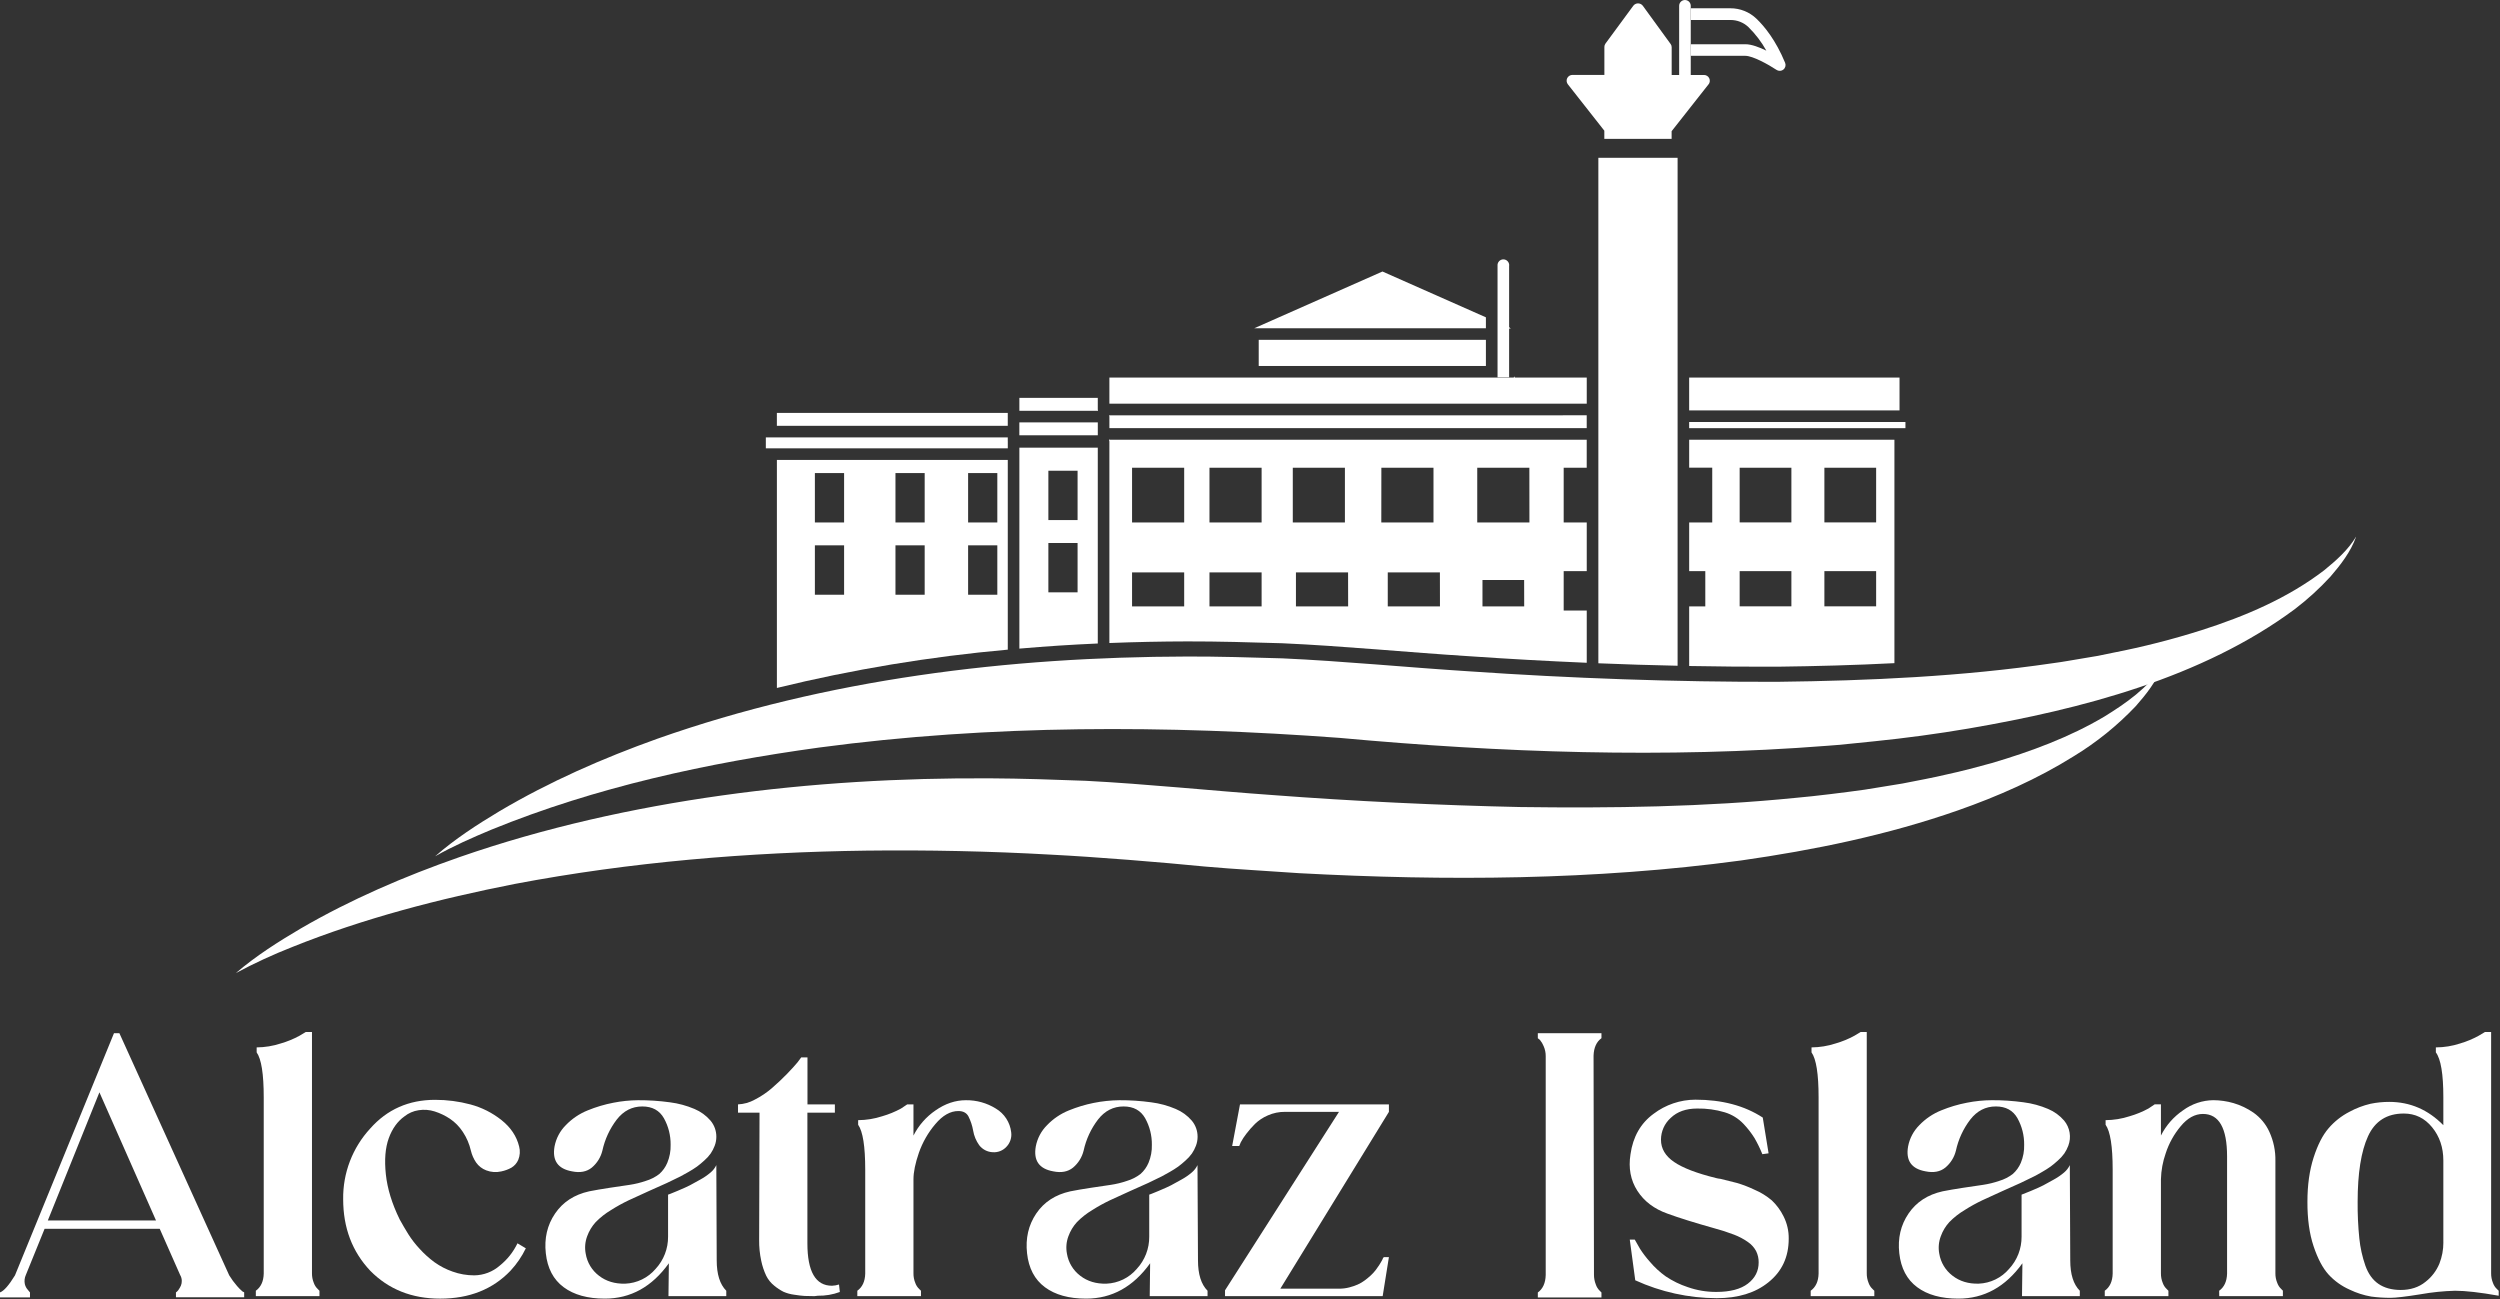 <svg width="1626" height="845" viewBox="0 0 1626 845" fill="none" xmlns="http://www.w3.org/2000/svg">
<rect x="0" y="0" width="1626" height="845" fill="#333333" stroke="none"/>
<g clip-path="url(#clip0_4994_459)">
<path d="M1111.21 54.87L1087.34 85.19L1087.22 85.37V90.32H1043.45V85L1019.73 54.83C1019.29 54.27 1019.02 53.599 1018.95 52.892C1018.87 52.185 1019 51.472 1019.31 50.834C1019.63 50.196 1020.11 49.659 1020.72 49.285C1021.32 48.911 1022.02 48.715 1022.73 48.72H1043.49V30.45C1043.5 29.714 1043.73 28.999 1044.16 28.4L1062.29 3.74C1062.65 3.261 1063.12 2.873 1063.66 2.606C1064.19 2.339 1064.79 2.2 1065.39 2.2C1065.98 2.2 1066.58 2.339 1067.11 2.606C1067.65 2.873 1068.12 3.261 1068.48 3.74L1086.58 28.63C1087.02 29.222 1087.26 29.941 1087.26 30.68V48.76H1108.26C1108.97 48.755 1109.67 48.951 1110.27 49.325C1110.88 49.699 1111.36 50.236 1111.68 50.874C1111.99 51.512 1112.12 52.225 1112.04 52.932C1111.97 53.639 1111.7 54.31 1111.26 54.87H1111.21Z" fill="white"/>
<path d="M1159.93 45.22C1159.25 45.777 1158.4 46.078 1157.52 46.07C1156.78 46.074 1156.06 45.858 1155.45 45.45C1150.14 41.92 1139.97 36.31 1135.19 36.31H1099.66V28.77H1135.19C1139.19 28.77 1144.28 30.72 1148.84 32.95C1145.71 27.314 1141.78 22.156 1137.19 17.63C1134.02 14.617 1129.8 12.957 1125.42 13H1099.66V5.38H1125.42C1131.76 5.355 1137.85 7.798 1142.42 12.19C1147.58 17.13 1155.02 26.19 1161.05 40.87C1161.35 41.619 1161.41 42.446 1161.21 43.229C1161 44.012 1160.56 44.71 1159.93 45.22Z" fill="white"/>
<path d="M1099.66 3.78V48.78H1092.12V3.78C1092.12 2.78 1092.52 1.821 1093.22 1.114C1093.93 0.407 1094.89 0.01 1095.89 0.01C1096.89 0.01 1097.85 0.407 1098.56 1.114C1099.26 1.821 1099.66 2.78 1099.66 3.78Z" fill="white"/>
<path d="M1098.64 286V304.18H1113.64V339.8H1098.64V371.45H1109.13V394.39H1098.64V433.17C1117.95 433.52 1137.15 433.7 1156.06 433.62C1181.33 433.3 1206.74 432.62 1232.13 431.32V286H1098.64ZM1165.12 394.35H1131.47V371.45H1165.12V394.35ZM1165.12 339.76H1131.47V304.22H1165.12V339.76ZM1220.24 394.35H1186.58V371.45H1220.24V394.35ZM1220.24 339.76H1186.58V304.22H1220.24V339.76Z" fill="white"/>
<path d="M505.29 299.13V447.45C554.648 435.377 604.848 427.047 655.46 422.53V299.13H505.29ZM549 386.8H530V354.7H549V386.8ZM549 339.8H530V307.7H549V339.8ZM601.41 386.8H582.41V354.7H601.41V386.8ZM601.41 339.8H582.41V307.7H601.41V339.8ZM648.66 386.8H629.66V354.7H648.66V386.8ZM648.66 339.8H629.66V307.7H648.66V339.8Z" fill="white"/>
<path d="M655.45 268.56H505.28V276.95H655.45V268.56Z" fill="white"/>
<path d="M714.12 267.18H663V258.79H714V266.33C713.999 266.617 714.039 266.903 714.12 267.18Z" fill="white"/>
<path d="M721.46 270.11C721.534 270.387 721.567 270.673 721.56 270.96V270.11H721.46ZM714 266.33V267.18H714.1C714.026 266.902 713.993 266.616 714 266.33Z" fill="white"/>
<path d="M714.01 274.72H662.98V283.11H714.01V274.72Z" fill="white"/>
<path d="M721.29 286C721.449 286.345 721.534 286.72 721.54 287.1C721.55 287.017 721.55 286.933 721.54 286.85V286H721.29Z" fill="white"/>
<path d="M1032 270.11V278.47H721.55V271C721.557 270.713 721.524 270.427 721.45 270.15L1032 270.11Z" fill="white"/>
<path d="M721.46 270.11C721.534 270.387 721.567 270.673 721.56 270.96V270.11H721.46ZM714 266.33V267.18H714.1C714.026 266.902 713.993 266.616 714 266.33Z" fill="white"/>
<path d="M1032 304.22V286H721.29C721.449 286.345 721.534 286.72 721.54 287.1C721.55 287.183 721.55 287.267 721.54 287.35V418.22C738.473 417.553 755.377 417.203 772.25 417.17C791.36 417.12 814.89 417.77 833.97 418.37C873.06 420.1 916.66 424.37 955.64 426.81C980.64 428.54 1006.28 429.97 1032.02 431.07V397.07H1017.02V371.45H1032.02V339.8H1017.02V304.22H1032ZM770.19 394.39H736.29V372.3H770.19V394.39ZM770.19 339.8H736.29V304.22H770.19V339.8ZM820.55 394.39H786.64V372.3H820.55V394.39ZM820.55 339.8H786.64V304.22H820.55V339.8ZM840.83 304.22H874.73V339.8H840.83V304.22ZM876.83 394.39H842.88V372.3H876.79L876.83 394.39ZM898.44 304.22H932.34V339.8H898.4L898.44 304.22ZM936.55 394.39H902.6V372.3H936.51L936.55 394.39ZM991.34 394.39H964.2V377.23H991.3L991.34 394.39ZM994.74 339.8H960.8V304.22H994.7L994.74 339.8Z" fill="white"/>
<path d="M721.29 286C721.449 286.345 721.534 286.72 721.54 287.1C721.55 287.183 721.55 287.267 721.54 287.35V286H721.29Z" fill="white"/>
<path d="M985.29 245.05V245.4H984.46C984.759 245.345 985.042 245.225 985.29 245.05Z" fill="white"/>
<path d="M1032.02 245.57H721.55V262.55H1032.02V245.57Z" fill="white"/>
<path d="M984.46 245.4H985.29V245.05C985.042 245.225 984.759 245.345 984.46 245.4Z" fill="white"/>
<path d="M1091.11 102.62V433C1073.98 432.65 1056.75 432.1 1039.57 431.4V102.62H1091.11Z" fill="white"/>
<path d="M966.43 221.03H818.67V238.03H966.43V221.03Z" fill="white"/>
<path d="M966.43 206.39V213.5H815.76L899.15 176.59L966.43 206.39Z" fill="white"/>
<path d="M982.51 213.5H981.53V213.07L982.51 213.5Z" fill="white"/>
<path d="M663 291.17V421.86C680 420.38 697 419.27 714 418.53V291.17H663ZM700.86 385.27H681.86V353.15H700.86V385.27ZM700.86 338.27H681.86V306.17H700.86V338.27Z" fill="white"/>
<path d="M655.47 287.14C655.459 287.223 655.459 287.307 655.47 287.39V291.59H498.1V284.48H655.45V286.89C655.447 286.974 655.454 287.058 655.47 287.14Z" fill="white"/>
<path d="M655.46 286.89V287.39C655.487 287.224 655.487 287.055 655.46 286.89ZM655.46 286.89V287.39C655.487 287.224 655.487 287.055 655.46 286.89Z" fill="white"/>
<path d="M981.53 172.88V245.4H974V172.88C973.945 172.351 974.003 171.816 974.168 171.311C974.333 170.805 974.602 170.34 974.959 169.945C975.315 169.55 975.75 169.234 976.236 169.018C976.722 168.802 977.248 168.69 977.78 168.69C978.312 168.69 978.838 168.802 979.324 169.018C979.81 169.234 980.245 169.55 980.601 169.945C980.958 170.34 981.227 170.805 981.392 171.311C981.557 171.816 981.614 172.351 981.56 172.88H981.53Z" fill="white"/>
<path d="M982.51 213.5H981.53V213.07L982.51 213.5Z" fill="white"/>
<path d="M985.29 245.05V245.4H984.46C984.759 245.345 985.042 245.225 985.29 245.05Z" fill="white"/>
<path d="M981.53 213.07V213.5H982.53L981.53 213.07ZM984.46 245.4H985.29V245.05C985.042 245.225 984.759 245.345 984.46 245.4Z" fill="white"/>
<path d="M1235.45 245.57H1098.63V266.93H1235.45V245.57Z" fill="white"/>
<path d="M1239.3 274.47H1098.63V278.48H1239.3V274.47Z" fill="white"/>
<path d="M1532.38 349.18C1528.92 358.88 1522.38 367.33 1515.69 375.07C1508.65 382.727 1500.95 389.753 1492.69 396.07C1432.44 440.9 1353.34 461.32 1280.31 473.84C1260.21 477.27 1239.31 480.08 1219.02 482.14C1211.22 482.85 1195.66 484.66 1188.28 485.07C1083.2 493.29 976.12 489.53 871.28 479.92C758.84 471.59 644.64 471.22 532.77 486.2C460.14 496.2 387.64 511.87 319.59 539.62C307.14 544.82 294.76 550.28 283 556.93C295.85 545.69 310.28 536.36 324.89 527.59C357.39 508.37 392.06 493.16 427.61 480.45C537.83 441.57 655.77 427.28 772.28 427C791.38 426.94 814.92 427.6 834 428.19C873.09 429.93 916.68 434.19 955.67 436.64C1021.13 441.15 1090.41 443.64 1156.06 443.45C1215.64 442.73 1276.06 440.03 1335.06 431.36C1342.06 430.46 1348.06 429.28 1354.69 428.21L1364.51 426.56L1374.23 424.56C1393.72 420.773 1412.97 415.865 1431.89 409.86C1460.09 400.86 1488.11 388.96 1511.7 370.86C1519.43 364.56 1527.12 357.76 1532.33 349.15L1532.38 349.18Z" fill="white"/>
<path d="M1406.11 433.57C1402.51 443.22 1395.91 451.57 1389.11 459.27C1377.15 471.901 1363.55 482.878 1348.68 491.91C1325.28 506.57 1299.39 517.98 1273.36 527.1C1227.61 543.1 1180.11 552.85 1132.25 559.67C1037.16 572.5 940.56 573.04 844.89 567.91C825.12 566.48 803.23 565.36 783.65 563.6C754.81 560.76 712.2 557.3 683.35 555.85C643.87 553.61 602.98 552.76 563.45 553.25C487.02 554.25 410.08 560.65 334.93 574.89C285.73 584.55 236.78 597.21 190.19 615.89C177.604 620.83 165.319 626.507 153.4 632.89C166.4 621.76 180.9 612.56 195.61 603.89C228.31 584.89 263.13 569.95 298.81 557.48C353.94 538.32 411.64 525.48 469.41 517.38C527.01 509.29 586.16 505.87 644.3 506.23C663.42 506.3 687 507.11 706.1 507.83C745.22 509.83 788.84 514.38 827.87 517.12C879.42 521.05 936.54 523.79 988.38 524.89C1048.18 525.7 1108.7 524.89 1168.24 518.89C1180.07 517.89 1200.94 515.27 1212.79 513.6C1219.95 512.38 1230.11 510.86 1237.36 509.6C1245.75 507.94 1258.12 505.66 1266.57 503.6C1275.46 501.73 1286.67 498.7 1295.48 496.29C1320.71 488.84 1346.01 479.53 1368.7 466.05C1382.78 457.37 1396.93 447.47 1406.14 433.45L1406.11 433.57Z" fill="white"/>
<path d="M114.44 840.58C114.649 840.378 114.876 840.198 115.12 840.04C115.6 839.608 116.011 839.106 116.34 838.55C116.86 837.777 117.312 836.961 117.69 836.11C118.083 835.122 118.267 834.063 118.23 833C118.21 831.667 117.837 830.363 117.15 829.22L103.89 799.22H29L16.82 829.22C15.969 831.081 15.734 833.166 16.15 835.17C16.479 836.585 17.168 837.89 18.15 838.96L19.5 840.58V843.82H0V840.58C2.52 839.68 5.767 835.983 9.74 829.49L74.13 672H77.65L149.07 829.46C150.582 831.935 152.301 834.277 154.21 836.46C155.286 837.727 156.463 838.904 157.73 839.98L158.81 840.52V843.76H114.44V840.58ZM31.11 793.77H101.46L64.66 710.45L31.11 793.77Z" fill="white"/>
<path d="M207.78 839.5V843H166.39V839.5C169.63 837.16 171.39 833.5 171.53 828.4V713.69C171.53 698.536 169.997 688.796 166.93 684.469V681.229C172.261 681.182 177.553 680.315 182.62 678.659C186.847 677.441 190.927 675.765 194.79 673.659L198.85 671.229H202.91V828.14C202.88 830.317 203.295 832.478 204.13 834.49C204.659 835.984 205.541 837.328 206.7 838.409L207.78 839.5Z" fill="white"/>
<path d="M336.56 808.65L342 811.9C339.414 817.242 336.044 822.166 332 826.51C320.453 838.596 305.213 844.64 286.28 844.64C267.88 844.64 252.727 838.596 240.82 826.51C229.073 814.07 223.2 798.566 223.2 780C222.948 762.98 229.241 746.513 240.78 734C251.78 721.56 265.85 715.336 282.99 715.33C290.755 715.318 298.488 716.326 305.99 718.33C313.33 720.294 320.189 723.745 326.14 728.47C332.18 733.263 336.013 738.993 337.64 745.66C338.401 748.525 338.212 751.561 337.1 754.31C336.193 756.457 334.628 758.26 332.63 759.46C330.561 760.605 328.328 761.425 326.01 761.89C322.768 762.641 319.376 762.404 316.27 761.21C313.591 760.206 311.279 758.414 309.64 756.07C308.056 753.725 306.911 751.113 306.26 748.36C305.258 744.005 303.476 739.869 301 736.15C298.8 732.775 295.947 729.875 292.61 727.62C289.554 725.595 286.232 724.004 282.74 722.89C279.376 721.815 275.809 721.537 272.32 722.08C268.903 722.575 265.681 723.977 262.99 726.14C258.477 729.38 255.093 734.113 252.84 740.34C250.587 746.566 249.957 754.366 250.95 763.74C251.937 773.12 254.957 782.95 260.01 793.23C261.81 796.483 263.66 799.64 265.56 802.7C267.73 806.132 270.221 809.349 273 812.31C275.905 815.504 279.121 818.402 282.6 820.96C286.212 823.542 290.175 825.593 294.37 827.05C298.883 828.674 303.644 829.499 308.44 829.49C314.568 829.425 320.471 827.169 325.08 823.13C329.946 819.227 333.87 814.277 336.56 808.65Z" fill="white"/>
<path d="M466.15 819.75C466.15 828.77 468.223 835.353 472.37 839.5V843H434.77L435.03 821.63C424.03 836.963 410.143 844.63 393.37 844.63C382.19 844.63 373.263 842.15 366.59 837.19C359.917 832.23 356.053 824.883 355 815.15C353.92 805.41 355.92 796.796 361 789.31C366.08 781.823 373.473 777 383.18 774.84C386.793 774.12 391.257 773.353 396.57 772.54C401.89 771.72 406.18 771.1 409.42 770.64C413.008 770.107 416.539 769.247 419.97 768.07C423.149 767.128 426.131 765.617 428.77 763.61C431.043 761.599 432.831 759.1 434 756.3C435.555 752.576 436.295 748.563 436.17 744.53C436.243 738.524 434.751 732.603 431.84 727.35C428.947 722.21 424.257 719.64 417.77 719.64C411.103 719.64 405.557 722.483 401.13 728.17C396.583 734.123 393.398 741.001 391.8 748.32C390.748 752.663 388.329 756.554 384.9 759.42C381.567 762.12 377.283 762.93 372.05 761.85C362.85 760.23 359.06 754.82 360.68 745.62C361.675 740.39 364.222 735.581 367.99 731.82C371.989 727.647 376.83 724.371 382.19 722.21C387.602 719.985 393.223 718.31 398.97 717.21C404.251 716.168 409.618 715.622 415 715.58C421.924 715.539 428.841 715.993 435.7 716.94C441.208 717.634 446.593 719.091 451.7 721.27C455.711 722.954 459.278 725.545 462.12 728.84C464.6 731.792 465.944 735.534 465.91 739.39C465.905 741.379 465.539 743.351 464.83 745.21C464.168 746.971 463.302 748.649 462.25 750.21C461.038 751.902 459.632 753.446 458.06 754.81C456.55 756.198 454.972 757.51 453.33 758.74C451.541 760.003 449.688 761.174 447.78 762.25C445.43 763.61 443.72 764.55 442.64 765.1C441.56 765.65 439.89 766.45 437.64 767.53C435.39 768.61 434.07 769.25 433.71 769.43C431.177 770.51 427.253 772.266 421.94 774.7L408.94 780.65C404.98 782.532 401.139 784.656 397.44 787.01C393.782 789.184 390.421 791.823 387.44 794.86C385.003 797.532 383.118 800.658 381.89 804.06C380.535 807.687 380.21 811.619 380.95 815.42C381.886 821.133 384.983 826.267 389.6 829.76C394.267 833.366 399.95 835.08 406.65 834.9C410.427 834.75 414.133 833.819 417.532 832.165C420.932 830.511 423.951 828.17 426.4 825.29C431.685 819.582 434.586 812.068 434.51 804.29V777C434.69 777 436.72 776.19 440.6 774.57C444.48 772.94 447.18 771.72 448.72 770.91C450.26 770.1 452.46 768.91 455.35 767.26C457.808 765.932 460.118 764.346 462.24 762.53C463.785 761.23 465.033 759.613 465.9 757.79L466.15 819.75Z" fill="white"/>
<path d="M545.69 835.44L546.23 840.31C541.643 842.006 536.78 842.83 531.89 842.74C531.165 842.782 530.443 842.873 529.73 843.01C527.017 843.01 524.853 842.966 523.24 842.88C521.627 842.793 519.37 842.523 516.47 842.07C514.092 841.765 511.769 841.125 509.57 840.17C507.446 839.091 505.45 837.776 503.62 836.25C501.405 834.503 499.605 832.286 498.35 829.76C496.883 826.647 495.792 823.371 495.1 820C494.146 815.554 493.693 811.016 493.75 806.47L494 723.7H480V718.29C483.843 718.125 487.594 717.06 490.95 715.18C494.99 713.124 498.762 710.578 502.18 707.6C505.607 704.626 508.81 701.606 511.79 698.54C514.77 695.473 517.07 692.95 518.69 690.97L521.12 687.72H525.18V718.29H543V723.7H525.13V808.65C525.13 827.05 530.463 836.25 541.13 836.25C542.681 836.195 544.216 835.923 545.69 835.44Z" fill="white"/>
<path d="M628.2 715.58C635.078 715.488 641.838 717.369 647.68 721C650.425 722.623 652.756 724.86 654.491 727.535C656.226 730.211 657.318 733.252 657.68 736.42C657.912 738.131 657.753 739.872 657.214 741.512C656.675 743.153 655.771 744.65 654.57 745.89C653.444 747.11 652.057 748.06 650.512 748.668C648.968 749.275 647.305 749.526 645.65 749.4C643.935 749.327 642.258 748.877 640.737 748.082C639.216 747.286 637.889 746.166 636.85 744.8C634.845 741.983 633.505 738.749 632.93 735.34C632.364 732.089 631.316 728.941 629.82 726C628.55 723.75 626.39 722.62 623.32 722.62C618.087 722.62 613.087 725.46 608.32 731.14C603.639 736.653 600.015 742.982 597.63 749.81C595.29 756.603 594.12 762.333 594.12 767V828.15C594.087 830.327 594.499 832.488 595.33 834.5C595.864 835.992 596.745 837.335 597.9 838.42L599 839.5V843H557.6V839.5C560.85 837.16 562.6 833.5 562.74 828.4V760.77C562.74 745.623 561.207 735.883 558.14 731.55V728.55C563.467 728.513 568.756 727.653 573.82 726C578.051 724.785 582.136 723.108 586 721L590.06 718.29H594.12V738.58C597.438 731.998 602.372 726.366 608.46 722.21C614.767 717.797 621.347 715.587 628.2 715.58Z" fill="white"/>
<path d="M779.17 819.75C779.17 828.77 781.243 835.353 785.39 839.5V843H747.78L748.05 821.63C737.05 836.963 723.163 844.63 706.39 844.63C695.203 844.63 686.273 842.15 679.6 837.19C672.927 832.23 669.06 824.883 668 815.15C666.92 805.41 668.903 796.796 673.95 789.31C678.997 781.823 686.393 777 696.14 774.84C699.74 774.12 704.203 773.353 709.53 772.54C714.85 771.72 719.14 771.1 722.38 770.64C725.968 770.107 729.499 769.247 732.93 768.07C736.109 767.128 739.091 765.617 741.73 763.61C744.017 761.603 745.819 759.104 747 756.3C748.555 752.576 749.295 748.563 749.17 744.53C749.243 738.524 747.751 732.603 744.84 727.35C741.947 722.21 737.257 719.64 730.77 719.64C724.103 719.64 718.557 722.483 714.13 728.17C709.583 734.123 706.398 741.001 704.8 748.32C703.748 752.663 701.329 756.554 697.9 759.42C694.567 762.12 690.283 762.93 685.05 761.85C675.85 760.23 672.06 754.82 673.68 745.62C674.675 740.39 677.222 735.581 680.99 731.82C684.989 727.647 689.829 724.371 695.19 722.21C705.612 717.954 716.743 715.704 728 715.58C734.924 715.539 741.841 715.993 748.7 716.94C754.208 717.634 759.593 719.091 764.7 721.27C768.711 722.954 772.278 725.545 775.12 728.84C777.6 731.792 778.944 735.534 778.91 739.39C778.905 741.379 778.539 743.351 777.83 745.21C777.168 746.971 776.302 748.649 775.25 750.21C774.038 751.902 772.632 753.446 771.06 754.81C769.55 756.198 767.972 757.51 766.33 758.74C764.541 760.003 762.688 761.174 760.78 762.25C758.43 763.61 756.72 764.55 755.64 765.1C754.56 765.65 752.89 766.45 750.64 767.53C748.39 768.61 747.07 769.25 746.71 769.43C744.177 770.51 740.253 772.266 734.94 774.7L721.94 780.65C717.98 782.532 714.139 784.656 710.44 787.01C706.782 789.184 703.421 791.823 700.44 794.86C698.003 797.532 696.118 800.658 694.89 804.06C693.536 807.687 693.208 811.618 693.94 815.42C694.883 821.133 697.983 826.266 702.6 829.76C707.267 833.366 712.933 835.08 719.6 834.9C723.377 834.75 727.083 833.819 730.482 832.165C733.882 830.511 736.901 828.17 739.35 825.29C744.635 819.582 747.536 812.068 747.46 804.29V777C747.64 777 749.67 776.19 753.55 774.57C757.43 772.94 760.13 771.72 761.67 770.91C763.21 770.1 765.41 768.91 768.3 767.26C770.758 765.932 773.068 764.346 775.19 762.53C776.732 761.227 777.979 759.611 778.85 757.79L779.17 819.75Z" fill="white"/>
<path d="M806.49 718.29H903.35V723.16L832.73 838.16H870.88C873.116 838.177 875.344 837.905 877.51 837.35C879.407 836.869 881.263 836.237 883.06 835.46C884.689 834.73 886.232 833.821 887.66 832.75C889.1 831.67 890.4 830.59 891.58 829.51C892.708 828.467 893.748 827.333 894.69 826.12C895.59 824.95 896.36 823.87 896.99 822.88C897.62 821.89 898.16 820.98 898.61 820.17C898.984 819.532 899.302 818.863 899.56 818.17L900.1 817.63H903.35L899.29 843H796.75V839.22L870.88 723.15H835.71C831.892 723.119 828.111 723.903 824.62 725.45C821.507 726.77 818.663 728.651 816.23 731C814.186 733.026 812.288 735.195 810.55 737.49C809.225 739.189 808.047 740.999 807.03 742.9L806 745.35H801.4L806.49 718.29Z" fill="white"/>
<path d="M1036.72 829C1036.7 831.222 1037.11 833.427 1037.94 835.49C1038.45 837.032 1039.34 838.426 1040.51 839.55L1041.59 840.63V843.87H1000.2V840.63C1003.44 838.29 1005.2 834.5 1005.33 829.27V686.91C1005.35 684.672 1004.89 682.455 1003.98 680.41C1003.39 678.936 1002.57 677.565 1001.55 676.35L1000.2 675.27V672H1041.59V675.24C1038.34 677.593 1036.63 681.383 1036.45 686.61L1036.72 829Z" fill="white"/>
<path d="M1116 766.18C1116.98 766.444 1117.99 766.625 1119 766.719C1123.51 767.799 1127.12 768.703 1129.83 769.43C1133.68 770.582 1137.43 772.03 1141.05 773.76C1145.17 775.499 1149.01 777.86 1152.42 780.76C1155.53 783.712 1158.09 787.192 1159.99 791.039C1162.29 795.56 1163.46 800.576 1163.38 805.65C1163.38 817.55 1158.96 827.02 1150.12 834.06C1141.64 840.906 1130.46 844.333 1116.57 844.34C1098.28 844.277 1080.21 840.309 1063.57 832.7L1060 806.219H1063.24C1064.33 808.219 1065.45 810.219 1066.63 812.169C1068.56 815.178 1070.73 818.027 1073.12 820.69C1076.14 824.266 1079.59 827.447 1083.4 830.159C1087.84 833.134 1092.66 835.489 1097.74 837.159C1103.69 839.247 1109.96 840.299 1116.27 840.27C1125.29 840.27 1132.14 838.466 1136.83 834.859C1141.52 831.253 1143.85 826.653 1143.83 821.06C1143.87 818.532 1143.31 816.031 1142.2 813.76C1140.92 811.347 1139.06 809.286 1136.79 807.76C1134.02 805.826 1131.02 804.238 1127.86 803.03C1123.6 801.408 1119.26 800.006 1114.86 798.83C1102.05 795.23 1091.95 792.073 1084.56 789.359C1075.89 786.299 1069.35 781.343 1064.94 774.49C1060.53 767.636 1059.04 759.7 1060.48 750.68C1062.1 739.306 1067.1 730.556 1075.48 724.43C1083.3 718.493 1092.85 715.263 1102.67 715.229C1120 715.229 1134.61 719.11 1146.5 726.87L1150.29 750.13L1146.23 750.68C1144.77 747.047 1143.05 743.522 1141.09 740.13C1139.03 736.859 1136.66 733.801 1134 731C1130.63 727.439 1126.39 724.825 1121.69 723.419C1115.9 721.694 1109.87 720.875 1103.83 720.99C1096.62 720.99 1090.89 723.016 1086.65 727.07C1084.65 728.859 1083.05 731.049 1081.96 733.498C1080.87 735.946 1080.3 738.598 1080.3 741.28C1080.3 747.046 1083.14 751.87 1088.82 755.75C1094.5 759.63 1103.56 763.106 1116 766.18Z" fill="white"/>
<path d="M1219.06 839.5V843H1177.67V839.5C1180.92 837.16 1182.67 833.5 1182.81 828.4V713.69C1182.81 698.536 1181.28 688.796 1178.21 684.469V681.229C1183.54 681.182 1188.83 680.315 1193.9 678.659C1198.13 677.439 1202.21 675.762 1206.08 673.659L1210.14 671.229H1214.14V828.14C1214.11 830.317 1214.53 832.478 1215.36 834.49C1215.89 835.981 1216.77 837.325 1217.93 838.409L1219.06 839.5Z" fill="white"/>
<path d="M1346.49 819.75C1346.49 828.77 1348.56 835.353 1352.71 839.5V843H1315.11L1315.38 821.63C1304.37 836.963 1290.48 844.63 1273.71 844.63C1262.53 844.63 1253.6 842.15 1246.93 837.19C1240.26 832.23 1236.38 824.88 1235.3 815.14C1234.21 805.4 1236.21 796.787 1241.3 789.3C1246.39 781.813 1253.78 776.99 1263.48 774.83C1267.09 774.11 1271.55 773.343 1276.87 772.53C1282.19 771.71 1286.48 771.09 1289.73 770.63C1293.32 770.095 1296.85 769.235 1300.28 768.06C1303.46 767.117 1306.43 765.605 1309.07 763.6C1311.36 761.592 1313.16 759.093 1314.35 756.29C1315.9 752.565 1316.64 748.552 1316.51 744.52C1316.58 738.514 1315.09 732.593 1312.18 727.34C1309.29 722.2 1304.6 719.63 1298.11 719.63C1291.44 719.63 1285.9 722.473 1281.47 728.16C1276.92 734.113 1273.74 740.991 1272.14 748.31C1271.1 752.656 1268.68 756.549 1265.24 759.41C1261.91 762.11 1257.62 762.92 1252.39 761.84C1243.19 760.22 1239.4 754.81 1241.03 745.61C1242.02 740.381 1244.57 735.572 1248.33 731.81C1252.33 727.637 1257.18 724.361 1262.54 722.2C1267.95 719.975 1273.57 718.3 1279.31 717.2C1284.61 716.154 1290 715.608 1295.41 715.57C1302.33 715.529 1309.24 715.984 1316.1 716.93C1321.61 717.626 1326.99 719.083 1332.1 721.26C1336.11 722.947 1339.67 725.538 1342.51 728.83C1344.37 731.074 1345.6 733.772 1346.08 736.648C1346.55 739.525 1346.26 742.476 1345.22 745.2C1344.56 746.963 1343.7 748.641 1342.65 750.2C1341.44 751.89 1340.03 753.433 1338.46 754.8C1336.65 756.433 1335.07 757.743 1333.72 758.73C1331.93 759.998 1330.08 761.169 1328.17 762.24C1325.83 763.6 1324.17 764.54 1323.03 765.09C1321.89 765.64 1320.28 766.44 1318.03 767.52C1315.78 768.6 1314.46 769.24 1314.1 769.42C1311.58 770.5 1307.66 772.257 1302.34 774.69L1289.34 780.64C1285.38 782.522 1281.54 784.646 1277.84 787C1274.18 789.175 1270.82 791.813 1267.84 794.85C1265.4 797.52 1263.52 800.647 1262.3 804.05C1260.93 807.672 1260.58 811.603 1261.3 815.41C1262.24 821.126 1265.34 826.261 1269.96 829.75C1274.63 833.357 1280.29 835.07 1286.96 834.89C1290.74 834.741 1294.44 833.809 1297.84 832.155C1301.24 830.501 1304.26 828.16 1306.71 825.28C1312 819.573 1314.9 812.06 1314.83 804.28V777C1315 777 1317.03 776.19 1320.92 774.57C1324.79 772.94 1327.5 771.72 1329.03 770.91C1330.56 770.1 1332.77 768.91 1335.66 767.26C1338.12 765.929 1340.43 764.344 1342.56 762.53C1344.1 761.227 1345.34 759.611 1346.21 757.79L1346.49 819.75Z" fill="white"/>
<path d="M1443.34 839.5C1446.59 837.16 1448.34 833.5 1448.49 828.4V752.11C1448.49 733.71 1443.26 724.51 1432.79 724.51C1427.56 724.51 1422.73 727.176 1418.32 732.51C1413.98 737.69 1410.67 743.659 1408.58 750.09C1406.67 755.531 1405.62 761.236 1405.47 767V828.15C1405.44 830.327 1405.85 832.487 1406.68 834.5C1407.22 835.992 1408.1 837.336 1409.26 838.42L1410.34 839.51V843H1368.94V839.5C1372.19 837.16 1373.94 833.5 1374.08 828.4V760.77C1374.08 745.623 1372.55 735.883 1369.48 731.55V728.55C1374.81 728.508 1380.11 727.641 1385.18 725.98C1389.41 724.763 1393.49 723.087 1397.35 720.98L1401.41 718.27H1405.47V738.56C1408.79 731.978 1413.72 726.345 1419.81 722.19C1425.54 717.967 1432.45 715.649 1439.56 715.56C1444 715.579 1448.42 716.219 1452.68 717.46C1457.32 718.825 1461.71 720.925 1465.68 723.68C1470.16 726.849 1473.73 731.152 1476 736.15C1478.72 742.085 1480.06 748.561 1479.92 755.09V828.09C1479.88 830.268 1480.3 832.43 1481.14 834.44C1481.67 835.934 1482.55 837.278 1483.71 838.36L1484.79 839.45V843H1443.39L1443.34 839.5Z" fill="white"/>
<path d="M1625.15 839.5V842.74C1613.06 840.58 1603.59 839.5 1596.74 839.5C1589.21 839.707 1581.71 840.475 1574.29 841.799C1564.72 843.333 1558.22 844.099 1554.81 844.099C1550.6 844.115 1546.4 843.844 1542.23 843.289C1537.4 842.448 1532.71 840.944 1528.29 838.82C1523.06 836.517 1518.36 833.157 1514.49 828.95C1510.71 824.796 1507.46 818.663 1504.75 810.549C1502.04 802.436 1500.7 792.786 1500.75 781.599C1500.75 770.779 1502.08 761.219 1504.75 752.919C1507.42 744.619 1510.66 738.263 1514.49 733.849C1518.26 729.445 1522.85 725.815 1528 723.159C1532.34 720.79 1536.98 719.018 1541.8 717.89C1545.8 717.069 1549.88 716.661 1553.97 716.669C1567.5 716.669 1579.22 721.72 1589.15 731.82V713.69C1589.15 698.536 1587.53 688.796 1584.28 684.469V681.229C1589.66 681.203 1595 680.336 1600.11 678.659C1604.28 677.425 1608.3 675.748 1612.11 673.659L1616.17 671.229H1620.23V828.14C1620.2 830.317 1620.62 832.478 1621.45 834.49C1621.98 835.984 1622.86 837.328 1624.02 838.409L1625.15 839.5ZM1589.15 808.109V754.81C1589.15 746.343 1586.71 739.129 1581.84 733.169C1576.97 727.209 1570.83 724.233 1563.44 724.24C1552.44 724.24 1544.69 729.156 1540.18 738.99C1535.67 748.823 1533.42 763.026 1533.41 781.599C1533.34 789.55 1533.7 797.499 1534.5 805.409C1535.11 811.449 1536.43 817.396 1538.42 823.13C1540.31 828.463 1543.15 832.43 1546.94 835.03C1550.73 837.63 1555.52 838.953 1561.3 839C1567.79 839 1573.2 837.239 1577.53 833.719C1581.55 830.617 1584.67 826.513 1586.6 821.82C1588.31 817.45 1589.18 812.8 1589.17 808.109H1589.15Z" fill="white"/>
</g>
<defs>
<clipPath id="clip0_4994_459">
<rect width="1625.15" height="844.64" fill="white"/>
</clipPath>
</defs>
</svg>
